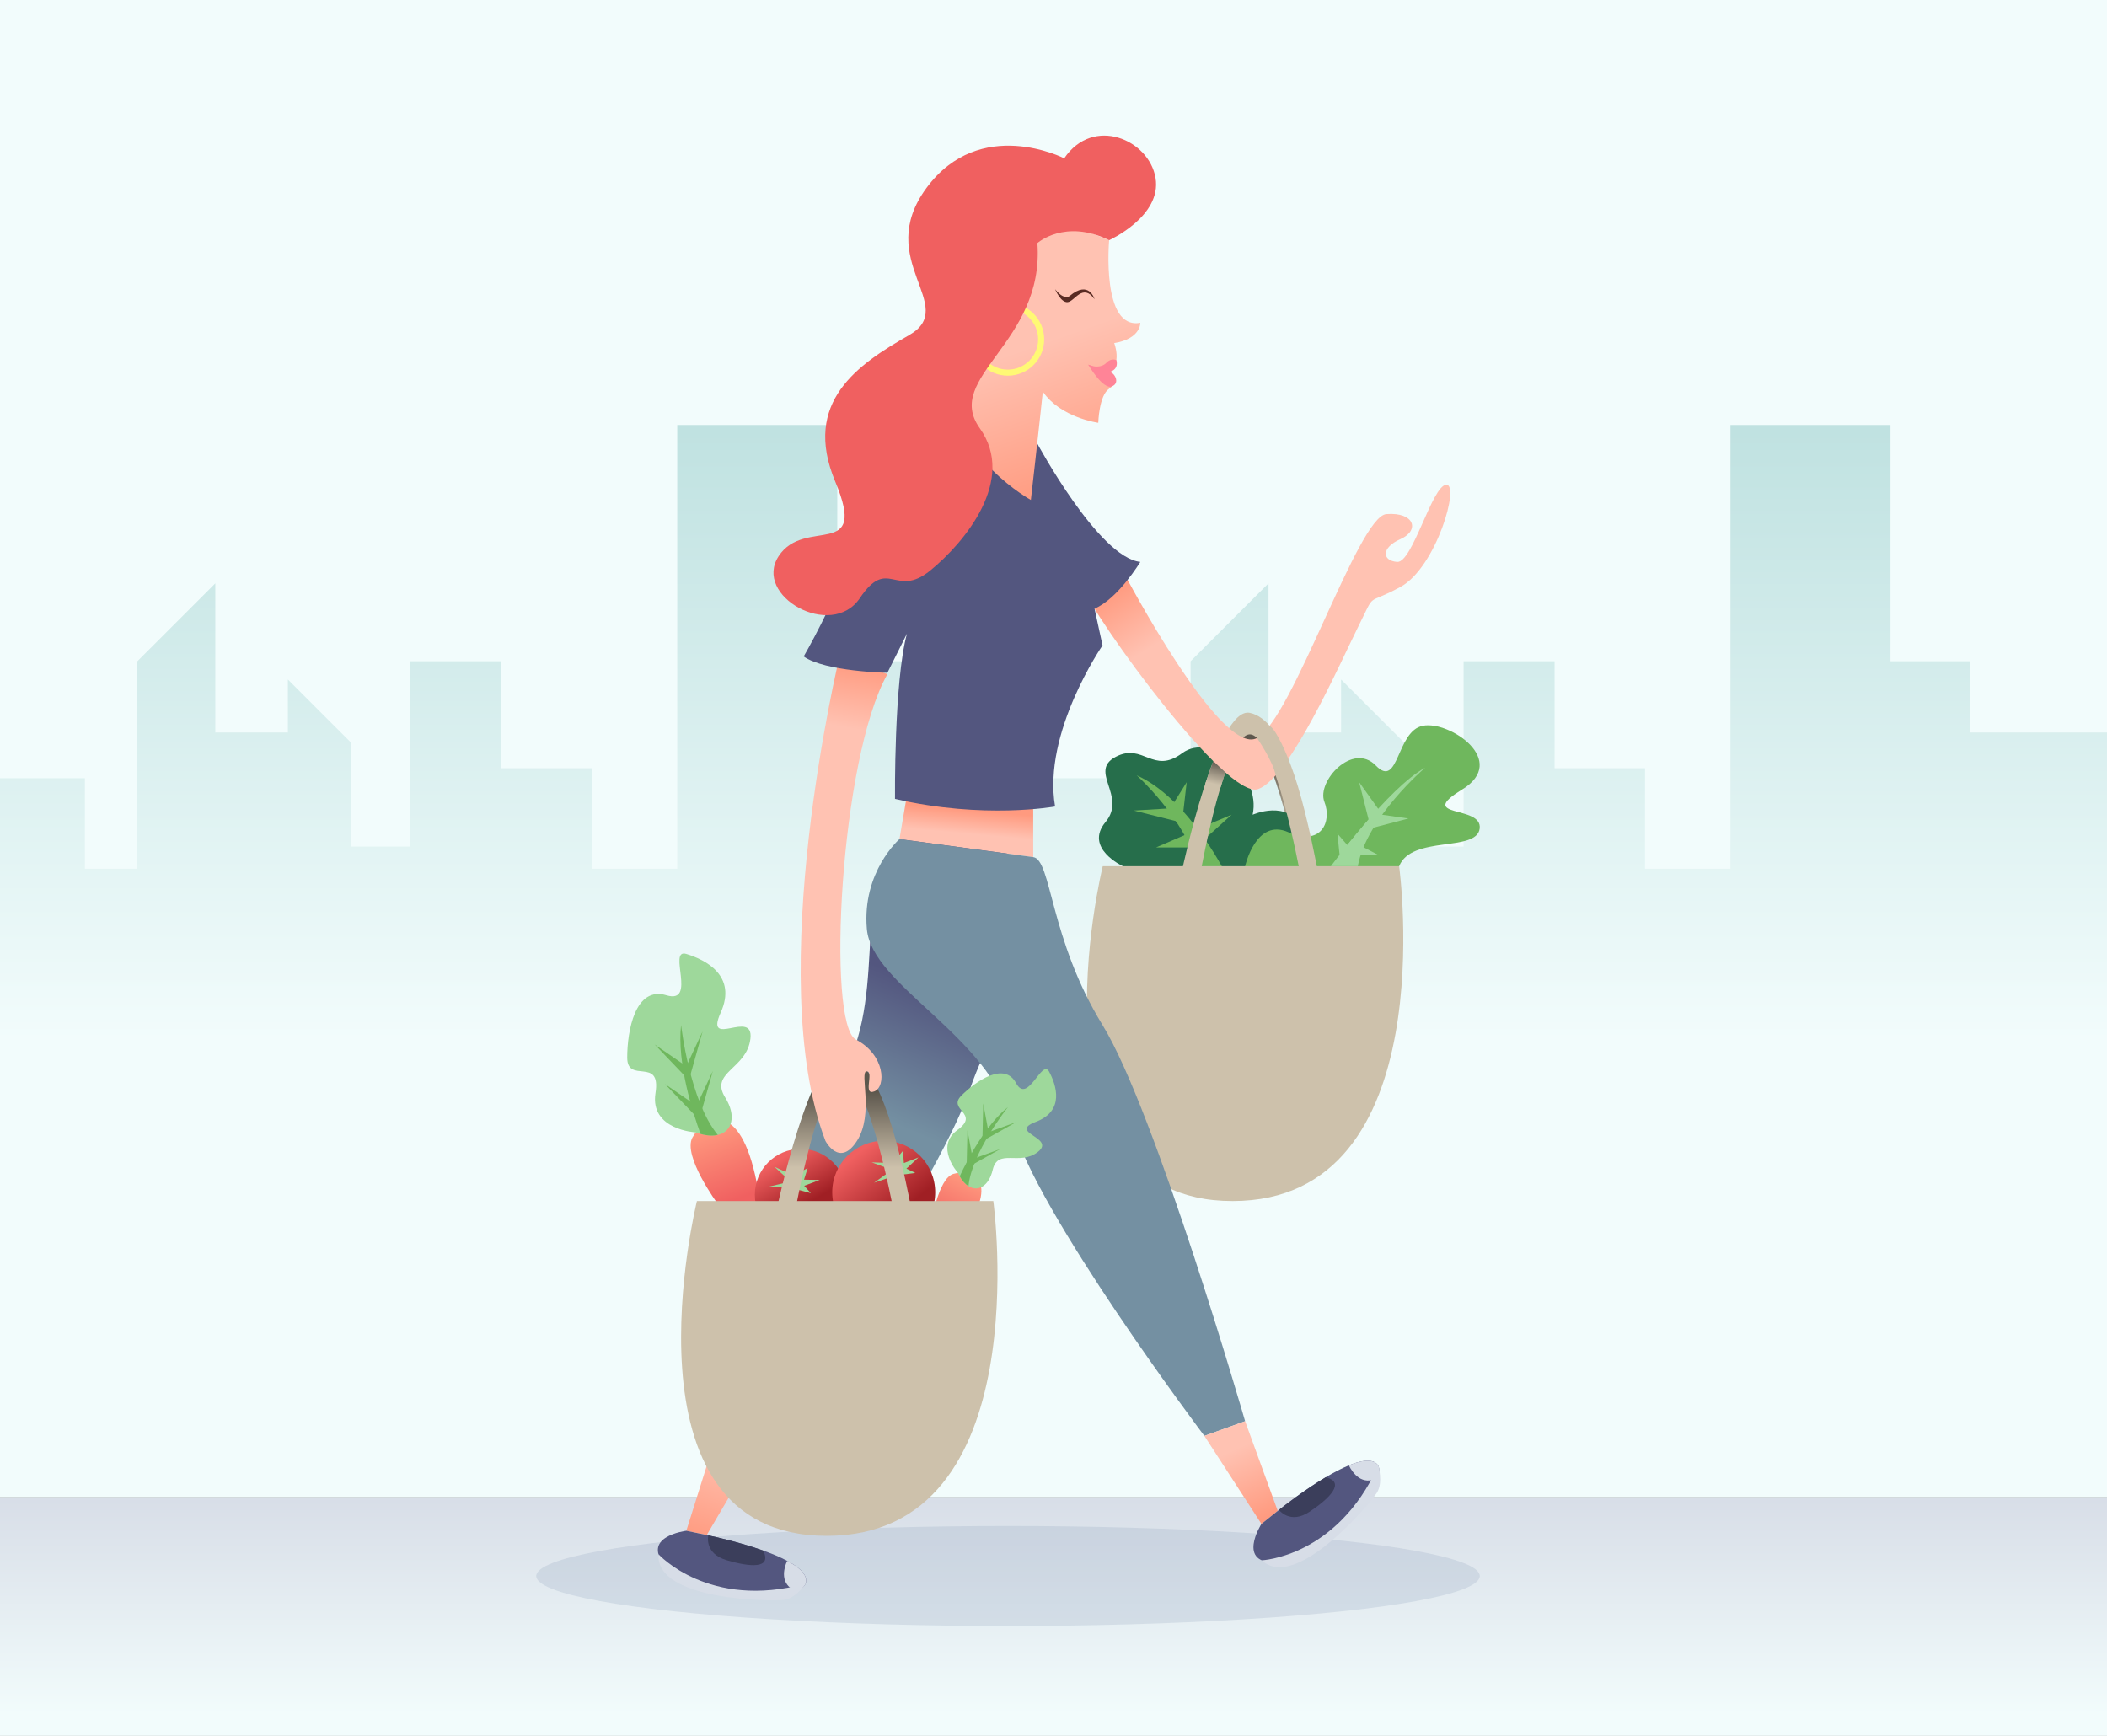 <?xml version="1.0" encoding="utf-8"?>
<!-- Generator: Adobe Illustrator 17.0.0, SVG Export Plug-In . SVG Version: 6.00 Build 0)  -->
<!DOCTYPE svg PUBLIC "-//W3C//DTD SVG 1.1//EN" "http://www.w3.org/Graphics/SVG/1.1/DTD/svg11.dtd">
<svg version="1.1" id="Capa_1" xmlns="http://www.w3.org/2000/svg" xmlns:xlink="http://www.w3.org/1999/xlink" x="0px" y="0px"
	 width="2272px" height="1872px" viewBox="0 0 2272 1872" enable-background="new 0 0 2272 1872" xml:space="preserve">
<rect x="0" y="0" width="2272" height="1872" fill="#808080" stroke="none"/>
<linearGradient id="SVGID_1_" gradientUnits="userSpaceOnUse" x1="1136" y1="1609" x2="1136" y2="1849.133">
	<stop  offset="0" style="stop-color:#D7DDE7"/>
	<stop  offset="1" style="stop-color:#F2FCFC"/>
</linearGradient>
<rect y="1614.583" fill="url(#SVGID_1_)" width="2272" height="257.417"/>
<ellipse opacity="0.2" fill="#8397B4" cx="1086.937" cy="1699.593" rx="508.714" ry="53.956"/>
<rect fill="#F2FCFC" width="2272" height="1614.583"/>
<linearGradient id="SVGID_2_" gradientUnits="userSpaceOnUse" x1="1136" y1="465.796" x2="1136" y2="1122.244">
	<stop  offset="0" style="stop-color:#C0E2E1"/>
	<stop  offset="1" style="stop-color:#F2FCFC"/>
</linearGradient>
<polygon fill="url(#SVGID_2_)" points="2124.609,789.923 2124.609,713.107 2038.527,713.107 2038.527,458.291 1865.968,458.291 
	1865.968,936.93 1773.835,936.93 1773.835,828.485 1676.322,828.485 1676.322,713.107 1578.195,713.107 1578.195,912.969 
	1514.616,912.969 1514.616,801.294 1446.1,732.779 1446.1,789.923 1367.841,789.923 1367.841,629.08 1283.813,713.107 
	1283.813,936.93 1227.201,936.93 1227.201,839.236 1136.321,839.236 1136.321,789.923 988.93,789.923 988.93,713.107 
	902.848,713.107 902.848,458.291 730.289,458.291 730.289,936.93 638.156,936.93 638.156,828.485 540.643,828.485 540.643,713.107 
	442.516,713.107 442.516,912.969 378.937,912.969 378.937,801.294 310.422,732.779 310.422,789.923 232.162,789.923 232.162,629.08 
	148.134,713.107 148.134,936.93 91.523,936.93 91.523,839.236 0,839.236 0,1127.636 1135.679,1127.636 1136.321,1127.636 
	2272,1127.636 2272,889.538 2272,789.923 "/>
<g>
	<linearGradient id="SVGID_3_" gradientUnits="userSpaceOnUse" x1="1347.72" y1="816.146" x2="1347.72" y2="898.197">
		<stop  offset="0" style="stop-color:#5D574D"/>
		<stop  offset="1" style="stop-color:#CDC1AB"/>
	</linearGradient>
	<path fill="url(#SVGID_3_)" d="M1274.666,945.084c0,0,37.387-177.167,73.054-169.685c35.667,7.482,55.964,81.791,73.054,169.685
		h-19.532c0,0-27.167-146.491-53.522-146.491s-52.684,146.491-52.684,146.491H1274.666z"/>
	<path fill="#266E4B" d="M1210.85,934.144c0,0-42.198-19.49-18.755-47.622s-18.755-54.701,10.94-70.33
		c29.695-15.629,40.109,19.536,71.63-3.907s85.44,23.267,76.063,66.335c0,0,38.291-17.104,52.357,14.154
		c14.066,31.258-0.635,85.959-37.827,89.084"/>
	<polyline fill="#6FB75D" points="1258.176,871.947 1222.572,874.102 1267.909,885.477 1281.18,898.935 1246.616,913.872 
		1288.995,913.872 1328.067,878.619 1291.32,893.933 1275.319,881.028 1279.617,843.542 1263.989,868.548 	"/>
	<path fill="#6FB75D" d="M1324.941,948.255c0,0-41.416-86.71-99.243-112.122c0,0,68.493,60.943,70.974,125.604"/>
	<path fill="#6FB75D" d="M1342.618,934.144c0,0,11.622-52.311,46.594-36.682c34.972,15.629,47.475-10.94,38.879-32.821
		c-8.596-21.88,30.476-64.86,55.482-39.072c25.006,25.788,21.88-37.416,50.794-42.933c28.913-5.517,92.991,37.704,42.198,68.841
		c-50.794,31.137,22.32,16.29,18.974,42.077c-3.346,25.788-73.434,6.941-86.839,40.589
		C1495.295,967.791,1343.104,973.951,1342.618,934.144z"/>
	<path fill="#CDC1AB" d="M1274.666,938.441c0,0,37.387-177.167,73.054-169.685c35.667,7.482,55.964,81.791,73.054,169.685h-19.532
		c0,0-27.167-146.491-53.522-146.491s-52.684,146.491-52.684,146.491H1274.666z"/>
	<path fill="#CDC1AB" d="M1189.102,934.144H1508.7c0,0,49.453,361.072-179.629,361.072S1189.102,934.144,1189.102,934.144z"/>
	<linearGradient id="SVGID_4_" gradientUnits="userSpaceOnUse" x1="764.631" y1="1213.342" x2="795.107" y2="1293.05">
		<stop  offset="0" style="stop-color:#FF9A7F"/>
		<stop  offset="1" style="stop-color:#F06060"/>
	</linearGradient>
	<path fill="url(#SVGID_4_)" d="M773.996,1298.341c0,0-38.261-51.892-27.321-71.66s48.318-43.993,67.529,40.403
		S792.333,1327.862,773.996,1298.341z"/>
	<g>
		<linearGradient id="SVGID_5_" gradientUnits="userSpaceOnUse" x1="1003.432" y1="1066.17" x2="943.654" y2="1203.306">
			<stop  offset="0" style="stop-color:#53567F"/>
			<stop  offset="1" style="stop-color:#7490A2"/>
		</linearGradient>
		<path fill="url(#SVGID_5_)" d="M1060.367,879.33c0,0-52.951-8.68-97.005,34.605c-44.055,43.285-4.015,174.446-61.483,253.925
			c-57.469,79.479-127.883,375.016-127.883,375.016l40.208,23.784c0,0,195.904-287.265,231.22-390.766
			c35.317-103.501,102.449-156.082,91.9-173.016C1126.775,985.942,1060.367,879.33,1060.367,879.33z"/>
		<linearGradient id="SVGID_6_" gradientUnits="userSpaceOnUse" x1="791.423" y1="1562.797" x2="757.43" y2="1664.775">
			<stop  offset="0" style="stop-color:#FFC2B2"/>
			<stop  offset="1" style="stop-color:#FF9A7F"/>
		</linearGradient>
		<polygon fill="url(#SVGID_6_)" points="814.203,1566.66 762.104,1655.388 740.06,1650.805 773.996,1542.876 		"/>
		<path fill="#53567F" d="M858.399,1715.99c-30.119,11.679-113.692,1.841-138.991-25.286c-31.31-33.55,20.65-39.899,20.65-39.899
			l22.045,4.583c0,0,0.597,0.115,1.707,0.353c6.978,1.484,34.167,7.486,59.198,16.415c9.278,3.309,18.244,7.012,25.789,11.04
			c11.746,6.256,20.022,13.3,20.529,20.791C869.678,1709.232,865.547,1713.212,858.399,1715.99z"/>
		<path fill="#D7DDE7" d="M710.071,1676.088c0,0,54.082,60.135,158.603,31.814c0,0-10.073,15.609-23.287,17.412
			C832.173,1727.116,706.613,1726.198,710.071,1676.088z"/>
		<path fill="#3B3E5B" d="M783.659,1682.57c-24.848-7.346-19.849-26.829-19.849-26.829c6.978,1.484,34.167,7.486,59.198,16.415
			C832.828,1692.267,808.499,1689.907,783.659,1682.57z"/>
		<path fill="#D7DDE7" d="M858.399,1715.99c-17.969-7.544-13.289-24.452-9.602-32.795c11.746,6.256,20.022,13.3,20.529,20.791
			C869.678,1709.232,865.547,1713.212,858.399,1715.99z"/>
	</g>
	<linearGradient id="SVGID_7_" gradientUnits="userSpaceOnUse" x1="841.577" y1="1249.93" x2="869.122" y2="1298.575">
		<stop  offset="0" style="stop-color:#F06060"/>
		<stop  offset="1" style="stop-color:#A01F24"/>
	</linearGradient>
	<circle fill="url(#SVGID_7_)" cx="863.354" cy="1288.388" r="49.399"/>
	<linearGradient id="SVGID_8_" gradientUnits="userSpaceOnUse" x1="921.495" y1="1246.591" x2="970.14" y2="1307.251">
		<stop  offset="0" style="stop-color:#F06060"/>
		<stop  offset="1" style="stop-color:#A01F24"/>
	</linearGradient>
	<circle fill="url(#SVGID_8_)" cx="952.923" cy="1285.781" r="55.523"/>
	<polygon fill="#9ED89B" points="883.915,1272.505 866.978,1272.193 870.929,1259.623 856.037,1267.712 835.063,1258.302 
		852.378,1274.156 829.188,1279.661 853.614,1281.202 874.33,1286.707 867.219,1278.78 	"/>
	<polygon fill="#9ED89B" points="990.477,1248.134 974.682,1254.257 973.581,1241.127 962.859,1254.252 939.884,1253.483 
		961.912,1261.602 942.533,1275.476 965.724,1267.656 986.982,1264.908 977.399,1260.263 	"/>
	<linearGradient id="SVGID_9_" gradientUnits="userSpaceOnUse" x1="910.118" y1="1177.217" x2="910.118" y2="1259.269">
		<stop  offset="0" style="stop-color:#5D574D"/>
		<stop  offset="1" style="stop-color:#CDC1AB"/>
	</linearGradient>
	<path fill="url(#SVGID_9_)" d="M837.064,1306.155c0,0,37.387-177.167,73.054-169.685c35.668,7.482,55.964,81.791,73.054,169.685
		H963.64c0,0-27.167-146.491-53.522-146.491s-52.684,146.491-52.684,146.491H837.064z"/>
	<linearGradient id="SVGID_10_" gradientUnits="userSpaceOnUse" x1="1045.758" y1="873.431" x2="1043.414" y2="899.219">
		<stop  offset="0" style="stop-color:#FF9A7F"/>
		<stop  offset="1" style="stop-color:#FFC2B2"/>
	</linearGradient>
	<polyline fill="url(#SVGID_10_)" points="1114.139,872.555 1114.139,924.331 969.89,904.885 982.197,832.907 	"/>
	<linearGradient id="SVGID_11_" gradientUnits="userSpaceOnUse" x1="961.735" y1="719.23" x2="950.014" y2="790.732">
		<stop  offset="0" style="stop-color:#FF9A7F"/>
		<stop  offset="1" style="stop-color:#FFC2B2"/>
	</linearGradient>
	<path fill="url(#SVGID_11_)" d="M905.307,707.962c0,0-83.224,344.457-15.238,522.406c0,0,15.238,29.234,33.993,0
		s2.344-74.993,10.549-74.993c8.205,0-4.689,26.692,8.205,21.608c12.894-5.084,11.722-39.403-19.927-55.927
		c-31.648-16.524-17.237-302.93,33.993-394.029"/>
	<linearGradient id="SVGID_12_" gradientUnits="userSpaceOnUse" x1="1343.757" y1="545.846" x2="1383.611" y2="610.315">
		<stop  offset="0" style="stop-color:#FF9A7F"/>
		<stop  offset="1" style="stop-color:#FFC2B2"/>
	</linearGradient>
	<path fill="url(#SVGID_12_)" d="M1212.413,618.878c0,0,104.322,198.095,143.004,176.996
		c38.681-21.099,109.011-239.121,139.487-241.465c30.476-2.344,36.337,17.582,15.238,26.96
		c-21.099,9.377-19.927,23.443-3.516,24.615c16.41,1.172,37.509-82.051,52.747-83.224c15.238-1.172-10.549,89.084-49.231,110.183
		c-38.681,21.099-25.788,3.169-45.714,43.196c-19.927,40.027-73.846,163.104-107.839,174.826s-174.945-181.685-189.89-219.194
		L1212.413,618.878z"/>
	<path fill="#53567F" d="M1118.453,478.178c0,0,66.223,123.117,111.154,127.806c0,0-24.098,39.854-49.364,50.403l8.64,39.623
		c0,0-64.934,94.003-51.178,173.71c0,0-76.501,14.066-172.618-8.205c0,0-1.172-126.594,12.894-178.169l-21.099,42.198
		c0,0-66.813-1.172-90.256-17.582c0,0,32.82-56.264,53.919-116.044s98.462-86.74,98.462-86.74"/>
	<linearGradient id="SVGID_13_" gradientUnits="userSpaceOnUse" x1="1176.03" y1="526.47" x2="1120.938" y2="370.572">
		<stop  offset="0" style="stop-color:#FF9A7F"/>
		<stop  offset="1" style="stop-color:#FFC2B2"/>
	</linearGradient>
	<path fill="url(#SVGID_13_)" d="M1196.003,259.024c0,0-8.777,96.899,33.602,89.084c0,0,0.781,17.192-28.132,21.88
		c0,0,8.596,21.88-5.47,31.258c0,0,10.94,10.94,0,17.973c-10.94,7.033-11.722,36.728-11.722,36.728s-40.635-5.47-59.78-33.602
		c0,0-6.642,62.475-12.894,116.825c0,0-80.488-44.151-85.958-120.733s92.21-190.672,92.21-190.672"/>
	<path fill="#FFF975" d="M1086.755,326.733c-21.652,0-39.204,17.552-39.204,39.204s17.552,39.204,39.204,39.204
		c21.652,0,39.204-17.552,39.204-39.204S1108.407,326.733,1086.755,326.733z M1086.755,398.613
		c-18.047,0-32.676-14.63-32.676-32.676c0-18.047,14.63-32.676,32.676-32.676c18.047,0,32.676,14.63,32.676,32.676
		C1119.431,383.984,1104.802,398.613,1086.755,398.613z"/>
	<path fill="#F06060" d="M1196.003,259.024c0,0,57.045-25.788,50.012-67.204c-7.033-41.416-67.204-67.204-98.462-21.099
		c0,0-90.647-46.386-148.474,31.899c-57.827,78.285,35.946,127.515-18.755,158.773s-115.653,71.893-79.707,157.851
		s-32.82,37.509-60.952,80.488s57.045,90.647,87.521,45.324s38.291,0.781,75.8-29.695s93.22-98.071,53.529-153.553
		c-39.691-55.482,69.939-91.819,62.125-199.658C1118.64,262.15,1148.335,235.581,1196.003,259.024z"/>
	<path fill="#FF8497" d="M1203.77,388.351c0,0-5.422-2.733-10.697,2.835c-5.275,5.568-13.773,4.689-19.634,2.051
		c0,0,11.135,11.038,22.564,8.01C1207.432,398.218,1203.77,388.351,1203.77,388.351z"/>
	<path fill="#FF8497" d="M1173.439,393.237c0,0,15.694,27.186,25.478,23.459c9.784-3.727,2.154-15.943-2.914-15.449"/>
	<path fill="#592B23" d="M1137.705,311.855c0,0,6.118,14.984,13.733,13.973c7.616-1.011,16.034-20.725,28.805-3.224
		c0,0-5.854-21.133-26.9-3.343C1153.343,319.261,1147.447,324.318,1137.705,311.855z"/>
	<g>
		<path fill="#7490A2" d="M969.89,904.885c0,0-40.438,35.269-35.163,96.805s131.862,114.28,156.476,209.22
			c24.614,94.94,207.462,337.566,207.462,337.566l43.954-15.823c0,0-96.491-334.049-153.735-427.232
			c-57.244-93.182-54.972-178.424-74.744-181.09C1094.367,921.666,969.89,904.885,969.89,904.885z"/>
		<linearGradient id="SVGID_14_" gradientUnits="userSpaceOnUse" x1="1365.07" y1="1637.081" x2="1331.077" y2="1563.234">
			<stop  offset="0" style="stop-color:#FF9A7F"/>
			<stop  offset="1" style="stop-color:#FFC2B2"/>
		</linearGradient>
		<polygon fill="url(#SVGID_14_)" points="1342.618,1532.653 1377.781,1629.351 1360.2,1643.416 1298.665,1548.476 		"/>
		<path fill="#53567F" d="M1485.855,1593.776c-10.198,30.652-71.045,88.78-108.073,90.983
			c-45.808,2.743-17.583-41.342-17.583-41.342l17.583-14.066c0,0,0.469-0.387,1.359-1.09c5.591-4.431,27.546-21.556,50.38-35.153
			c8.463-5.04,17.032-9.588,24.944-12.835c12.308-5.064,23.01-6.951,29.105-2.567
			C1487.836,1580.777,1488.27,1586.497,1485.855,1593.776z"/>
		<path fill="#D7DDE7" d="M1360.568,1682.639c0,0,80.807-3.345,125.603-101.935c0,0,5.607,17.711-1.426,29.042
			S1396.977,1717.242,1360.568,1682.639z"/>
		<path fill="#3B3E5B" d="M1412.466,1630.067c-21.497,14.465-33.325-1.805-33.325-1.805c5.591-4.431,27.546-21.556,50.38-35.153
			C1451.276,1598.36,1433.952,1615.602,1412.466,1630.067z"/>
		<path fill="#D7DDE7" d="M1485.855,1593.776c-17.266,9.037-27.311-5.345-31.391-13.503c12.308-5.064,23.01-6.951,29.105-2.567
			C1487.836,1580.777,1488.27,1586.497,1485.855,1593.776z"/>
	</g>
	<g>
		
			<linearGradient id="SVGID_15_" gradientUnits="userSpaceOnUse" x1="1109.104" y1="1222.528" x2="1132.344" y2="1283.309" gradientTransform="matrix(0.707 0.707 -0.707 0.707 1125.175 -380.309)">
			<stop  offset="0" style="stop-color:#FF9A7F"/>
			<stop  offset="1" style="stop-color:#F06060"/>
		</linearGradient>
		<path fill="url(#SVGID_15_)" d="M1004.19,1319.285c0,0,7.35-48.611,23.908-53.371c16.558-4.76,49.775,2.332,14.627,58.197
			C1007.577,1379.976,998.159,1345.09,1004.19,1319.285z"/>
		<path fill="#9ED89B" d="M1119.234,1242.194c-19.802,15.592-43.269-4.513-48.812,19.448c-3.982,17.179-15.618,24.074-26.09,17.507
			c-3.375-2.111-6.617-5.619-9.455-10.618c-0.632-1.125-1.251-2.326-1.846-3.603c0,0-25.458-28.214-0.594-46.328
			c24.858-18.12-11.377-21.489,4.216-37.082c15.592-15.592,46.347-37.082,58.988-13.481c12.641,23.588,27.841-26.944,35.615-12.42
			c7.787,14.524,17.033,42.315-14.139,54.121C1085.945,1221.546,1139.036,1226.602,1119.234,1242.194z"/>
		<path fill="#6FB75D" d="M1044.332,1279.15c-3.375-2.111-6.617-5.619-9.455-10.618c7.515-16.161,27.234-54.854,52.061-74.65
			C1086.937,1193.882,1047.795,1242.782,1044.332,1279.15z"/>
		<polygon fill="#6FB75D" points="1060.232,1189.958 1065.949,1220.929 1095.64,1210.169 1059.324,1230.585 		"/>
		<polygon fill="#6FB75D" points="1043.21,1218.89 1048.927,1249.86 1078.618,1239.101 1042.302,1259.517 		"/>
	</g>
	<path fill="#CDC1AB" d="M751.5,1295.215h319.598c0,0,49.453,361.072-179.629,361.072S751.5,1295.215,751.5,1295.215z"/>
	<path fill="#9ED89B" d="M809.19,1120.176c-3.903,32.821-44.308,35.938-27.229,63.297c12.237,19.622,7.842,36.806-7.959,40.428
		c-5.087,1.172-11.346,0.926-18.614-1.078c-1.629-0.457-3.317-0.996-5.052-1.629c0,0-49.77-2.555-43.511-42.409
		c6.248-39.854-30.476-9.377-30.476-38.294c0-28.917,8.592-77.363,42.198-67.2c33.594,10.151,0.832-50.801,21.509-44.542
		c20.689,6.248,55.033,23.443,37.075,63.297C759.174,1131.898,813.093,1087.356,809.19,1120.176z"/>
	<path fill="#6FB75D" d="M774.001,1223.901c-5.087,1.172-11.346,0.926-18.614-1.078c-8.018-21.955-25.612-76.12-20.947-117.497
		C734.441,1105.325,743.49,1186.966,774.001,1223.901z"/>
	<polygon fill="#6FB75D" points="706.039,1126.45 740.06,1149.867 757.615,1112.358 742.871,1164.965 	"/>
	<polygon fill="#6FB75D" points="717.083,1169.063 751.103,1192.48 768.658,1154.971 753.914,1207.578 	"/>
	<path fill="#CDC1AB" d="M1355.417,795.874c0,0,17.582,25.299,20.089,40.281c0,0,12.911-12.222,13.706-17.777
		c0,0-12.121-31.007-20.223-35.742L1355.417,795.874z"/>
	<linearGradient id="SVGID_16_" gradientUnits="userSpaceOnUse" x1="1314.588" y1="821.071" x2="1309.02" y2="845.394">
		<stop  offset="0" style="stop-color:#5D574D"/>
		<stop  offset="1" style="stop-color:#CDC1AB"/>
	</linearGradient>
	<polygon fill="url(#SVGID_16_)" points="1321.296,832.907 1315.363,851.477 1299.696,844.99 1308.296,820.79 	"/>
	<path fill="#9ED89B" d="M1435.124,934.144c0,0,62.515-85.131,101.587-106.23c0,0-63.204,53.874-72.581,106.23"/>
	<polyline fill="#9ED89B" points="1485.918,871.947 1465.6,843.542 1475.759,883.754 1452.788,911.28 1442.157,899.024 
		1444.472,921.838 1485.918,921.838 1469.135,913.09 1474.196,894.336 1518.738,882.69 1490.43,878.619 	"/>
</g>
</svg>

